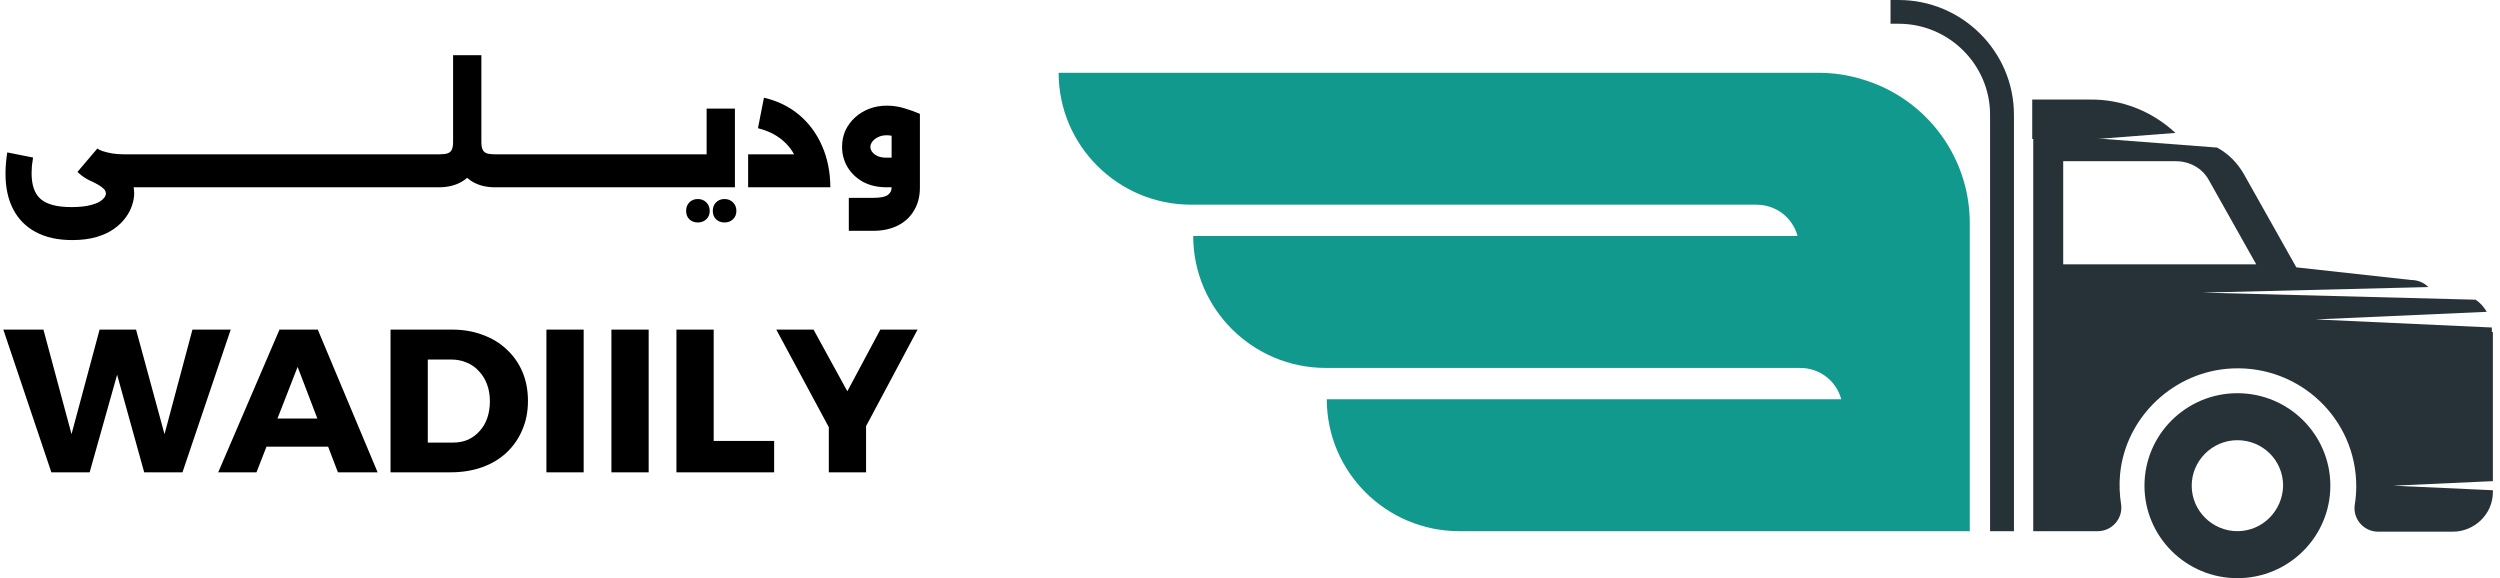 <svg width="307" height="71" viewBox="0 0 307 71" fill="none" xmlns="http://www.w3.org/2000/svg">
<path d="M306 40.775C306 40.589 306 40.403 306 40.217L284.359 39.224L305.376 38.293C305.002 37.672 304.566 37.176 304.004 36.803L270.451 35.934L298.204 35.252C297.643 34.693 296.894 34.383 296.084 34.383L281.989 32.831L275.565 21.412C274.754 19.984 273.631 18.867 272.259 18.122L257.603 17.005H249.682V65.228H257.603C259.349 65.228 260.721 63.677 260.472 61.939C260.285 60.76 260.223 59.518 260.347 58.215C261.033 51.14 267.021 45.554 274.13 45.244C282.425 44.871 289.348 51.45 289.348 59.705C289.348 60.449 289.286 61.256 289.161 62.001C288.911 63.739 290.283 65.29 292.03 65.29H301.198C303.88 65.29 306.125 63.118 306.125 60.449V60.201L293.901 59.642L306.125 59.084V40.775H306ZM253.362 32.521V19.798H267.208C268.829 19.798 270.388 20.605 271.199 22.032L277.062 32.459H253.362V32.521Z" fill="#263238"/>
<path d="M274.754 48.285C268.455 48.285 263.341 53.374 263.341 59.642C263.341 65.911 268.455 71 274.754 71C281.053 71 286.167 65.911 286.167 59.642C286.167 53.374 281.053 48.285 274.754 48.285ZM274.754 65.228C271.698 65.228 269.141 62.746 269.141 59.642C269.141 56.601 271.636 54.057 274.754 54.057C277.872 54.057 280.367 56.539 280.367 59.642C280.305 62.746 277.81 65.228 274.754 65.228Z" fill="#263238"/>
<path d="M241.887 27.37C241.887 20.171 237.646 13.592 231.035 10.613C228.665 9.558 226.045 8.937 223.364 8.937H218.873H182.95H130C130 17.874 137.297 25.136 146.278 25.136H215.692C218.062 25.136 220.12 26.687 220.744 28.983H146.527C146.527 37.92 153.824 45.182 162.805 45.182H221.056C223.426 45.182 225.484 46.733 226.108 49.03H162.93C162.93 57.967 170.227 65.228 179.208 65.228H234.59H241.887V27.37Z" fill="#11998E"/>
<path d="M247.313 65.228H244.381V14.088C244.381 7.944 239.33 2.917 233.155 2.917H232.157V0H233.155C240.951 0 247.313 6.33 247.313 14.088V65.228Z" fill="#263238"/>
<path d="M267.145 16.323L257.478 17.067H249.558V12.226H256.605C260.534 12.164 264.276 13.654 267.145 16.323Z" fill="#263238"/>
<path d="M0.408 40.475H5.333L9.283 55.175H8.283L12.232 40.475H16.707L20.707 55.175H19.707L23.633 40.475H28.332L22.407 58H17.707L13.857 44.125L14.908 44.15L11.008 58H6.308L0.408 40.475ZM34.322 40.475H39.022L46.372 58H41.497L36.547 45.05L31.497 58H26.797L34.322 40.475ZM31.297 51.4H41.522V54.85H31.297V51.4ZM55.508 40.475C56.892 40.475 58.15 40.692 59.283 41.125C60.433 41.542 61.417 42.142 62.233 42.925C63.067 43.692 63.708 44.608 64.158 45.675C64.608 46.742 64.833 47.925 64.833 49.225C64.833 50.542 64.6 51.733 64.133 52.8C63.683 53.867 63.042 54.792 62.208 55.575C61.375 56.358 60.375 56.958 59.208 57.375C58.042 57.792 56.75 58 55.333 58H47.958V40.475H55.508ZM55.633 54.35C56.3 54.35 56.908 54.233 57.458 54C58.008 53.75 58.483 53.4 58.883 52.95C59.3 52.5 59.617 51.967 59.833 51.35C60.05 50.717 60.158 50.025 60.158 49.275C60.158 48.508 60.042 47.817 59.808 47.2C59.575 46.567 59.242 46.025 58.808 45.575C58.392 45.108 57.892 44.758 57.308 44.525C56.742 44.275 56.108 44.15 55.408 44.15H52.533V54.35H55.633ZM67.099 40.475H71.674V58H67.099V40.475ZM75.082 40.475H79.657V58H75.082V40.475ZM83.066 40.475H87.641V54.15H95.066V58H83.066V40.475ZM95.328 40.475H99.903L104.053 48.05L108.103 40.475H112.678L104.328 56.125H103.753L95.328 40.475ZM101.778 50.3H106.353V58H101.778V50.3Z" fill="black"/>
<path d="M8.865 29.48C7.101 29.48 5.607 29.15 4.383 28.49C3.171 27.842 2.247 26.906 1.611 25.682C0.987 24.47 0.675 23.018 0.675 21.326C0.675 20.918 0.693 20.498 0.729 20.066C0.765 19.622 0.819 19.172 0.891 18.716L4.059 19.346C3.999 19.742 3.951 20.09 3.915 20.39C3.891 20.69 3.879 20.984 3.879 21.272C3.879 22.76 4.257 23.822 5.013 24.458C5.781 25.106 7.029 25.43 8.757 25.43C9.777 25.43 10.599 25.34 11.223 25.16C11.847 24.992 12.297 24.776 12.573 24.512C12.861 24.26 13.005 24.014 13.005 23.774C13.005 23.546 12.909 23.342 12.717 23.162C12.525 22.982 12.267 22.802 11.943 22.622C11.619 22.442 11.259 22.262 10.863 22.082L11.853 18.878C12.321 19.106 12.819 19.364 13.347 19.652C13.887 19.94 14.391 20.276 14.859 20.66C15.339 21.044 15.729 21.488 16.029 21.992C16.329 22.496 16.479 23.078 16.479 23.738C16.479 24.182 16.395 24.662 16.227 25.178C16.071 25.694 15.807 26.204 15.435 26.708C15.075 27.212 14.601 27.674 14.013 28.094C13.425 28.514 12.705 28.85 11.853 29.102C11.001 29.354 10.005 29.48 8.865 29.48ZM15.237 23C12.705 23 10.797 22.37 9.513 21.11L11.961 18.23C12.069 18.338 12.279 18.446 12.591 18.554C12.915 18.662 13.305 18.758 13.761 18.842C14.229 18.914 14.721 18.95 15.237 18.95H16.695V23H15.237ZM16.695 23V18.95C16.791 18.95 16.875 19.136 16.947 19.508C17.019 19.868 17.055 20.348 17.055 20.948C17.055 21.572 17.019 22.07 16.947 22.442C16.875 22.814 16.791 23 16.695 23ZM16.693 23V18.95H21.229V23H16.693ZM21.229 23V18.95C21.325 18.95 21.409 19.136 21.481 19.508C21.553 19.868 21.589 20.348 21.589 20.948C21.589 21.572 21.553 22.07 21.481 22.442C21.409 22.814 21.325 23 21.229 23ZM16.693 23C16.597 23 16.513 22.814 16.441 22.442C16.369 22.07 16.333 21.572 16.333 20.948C16.333 20.348 16.369 19.868 16.441 19.508C16.513 19.136 16.597 18.95 16.693 18.95V23ZM21.229 23V18.95H25.765V23H21.229ZM25.765 23V18.95C25.86 18.95 25.945 19.136 26.017 19.508C26.088 19.868 26.125 20.348 26.125 20.948C26.125 21.572 26.088 22.07 26.017 22.442C25.945 22.814 25.86 23 25.765 23ZM21.229 23C21.133 23 21.049 22.814 20.977 22.442C20.904 22.07 20.869 21.572 20.869 20.948C20.869 20.348 20.904 19.868 20.977 19.508C21.049 19.136 21.133 18.95 21.229 18.95V23ZM25.764 23V18.95H30.3V23H25.764ZM30.3 23V18.95C30.396 18.95 30.48 19.136 30.552 19.508C30.624 19.868 30.66 20.348 30.66 20.948C30.66 21.572 30.624 22.07 30.552 22.442C30.48 22.814 30.396 23 30.3 23ZM25.764 23C25.668 23 25.584 22.814 25.512 22.442C25.44 22.07 25.404 21.572 25.404 20.948C25.404 20.348 25.44 19.868 25.512 19.508C25.584 19.136 25.668 18.95 25.764 18.95V23ZM30.299 23V18.95H34.835V23H30.299ZM34.835 23V18.95C34.931 18.95 35.015 19.136 35.087 19.508C35.159 19.868 35.195 20.348 35.195 20.948C35.195 21.572 35.159 22.07 35.087 22.442C35.015 22.814 34.931 23 34.835 23ZM30.299 23C30.203 23 30.119 22.814 30.047 22.442C29.975 22.07 29.939 21.572 29.939 20.948C29.939 20.348 29.975 19.868 30.047 19.508C30.119 19.136 30.203 18.95 30.299 18.95V23ZM34.834 23V18.95H39.37V23H34.834ZM39.37 23V18.95C39.466 18.95 39.55 19.136 39.622 19.508C39.694 19.868 39.73 20.348 39.73 20.948C39.73 21.572 39.694 22.07 39.622 22.442C39.55 22.814 39.466 23 39.37 23ZM34.834 23C34.738 23 34.654 22.814 34.582 22.442C34.51 22.07 34.474 21.572 34.474 20.948C34.474 20.348 34.51 19.868 34.582 19.508C34.654 19.136 34.738 18.95 34.834 18.95V23ZM39.369 23V18.95H43.905V23H39.369ZM43.905 23V18.95C44.001 18.95 44.085 19.136 44.157 19.508C44.229 19.868 44.265 20.348 44.265 20.948C44.265 21.572 44.229 22.07 44.157 22.442C44.085 22.814 44.001 23 43.905 23ZM39.369 23C39.273 23 39.189 22.814 39.117 22.442C39.045 22.07 39.009 21.572 39.009 20.948C39.009 20.348 39.045 19.868 39.117 19.508C39.189 19.136 39.273 18.95 39.369 18.95V23ZM43.904 23V18.95H48.44V23H43.904ZM48.44 23V18.95C48.536 18.95 48.62 19.136 48.692 19.508C48.764 19.868 48.8 20.348 48.8 20.948C48.8 21.572 48.764 22.07 48.692 22.442C48.62 22.814 48.536 23 48.44 23ZM43.904 23C43.808 23 43.724 22.814 43.652 22.442C43.58 22.07 43.544 21.572 43.544 20.948C43.544 20.348 43.58 19.868 43.652 19.508C43.724 19.136 43.808 18.95 43.904 18.95V23ZM48.44 23V18.95H52.975V23H48.44ZM52.975 23V18.95C53.072 18.95 53.156 19.136 53.227 19.508C53.3 19.868 53.336 20.348 53.336 20.948C53.336 21.572 53.3 22.07 53.227 22.442C53.156 22.814 53.072 23 52.975 23ZM48.44 23C48.343 23 48.26 22.814 48.188 22.442C48.115 22.07 48.08 21.572 48.08 20.948C48.08 20.348 48.115 19.868 48.188 19.508C48.26 19.136 48.343 18.95 48.44 18.95V23ZM52.975 23V18.95H53.965C54.409 18.95 54.751 18.908 54.991 18.824C55.231 18.728 55.399 18.572 55.495 18.356C55.591 18.128 55.639 17.822 55.639 17.438V6.782H59.113V17.438C59.113 18.578 58.903 19.562 58.483 20.39C58.063 21.218 57.469 21.86 56.701 22.316C55.933 22.76 55.021 22.988 53.965 23H52.975ZM60.787 23C59.731 23 58.819 22.778 58.051 22.334C57.283 21.878 56.689 21.236 56.269 20.408C55.849 19.568 55.639 18.578 55.639 17.438H59.113C59.113 17.822 59.161 18.128 59.257 18.356C59.353 18.572 59.521 18.728 59.761 18.824C60.001 18.908 60.343 18.95 60.787 18.95H61.237V23H60.787ZM61.237 23V18.95C61.333 18.95 61.417 19.136 61.489 19.508C61.561 19.868 61.597 20.348 61.597 20.948C61.597 21.572 61.561 22.07 61.489 22.442C61.417 22.814 61.333 23 61.237 23ZM52.975 23C52.879 23 52.795 22.814 52.723 22.442C52.651 22.07 52.615 21.572 52.615 20.948C52.615 20.348 52.651 19.868 52.723 19.508C52.795 19.136 52.879 18.95 52.975 18.95V23ZM61.236 23V18.95H65.772V23H61.236ZM65.772 23V18.95C65.868 18.95 65.952 19.136 66.024 19.508C66.096 19.868 66.132 20.348 66.132 20.948C66.132 21.572 66.096 22.07 66.024 22.442C65.952 22.814 65.868 23 65.772 23ZM61.236 23C61.14 23 61.056 22.814 60.984 22.442C60.912 22.07 60.876 21.572 60.876 20.948C60.876 20.348 60.912 19.868 60.984 19.508C61.056 19.136 61.14 18.95 61.236 18.95V23ZM65.772 23V18.95H70.308V23H65.772ZM70.308 23V18.95C70.403 18.95 70.487 19.136 70.559 19.508C70.632 19.868 70.668 20.348 70.668 20.948C70.668 21.572 70.632 22.07 70.559 22.442C70.487 22.814 70.403 23 70.308 23ZM65.772 23C65.675 23 65.591 22.814 65.519 22.442C65.448 22.07 65.412 21.572 65.412 20.948C65.412 20.348 65.448 19.868 65.519 19.508C65.591 19.136 65.675 18.95 65.772 18.95V23ZM70.307 23V18.95H74.843V23H70.307ZM74.843 23V18.95C74.939 18.95 75.023 19.136 75.095 19.508C75.167 19.868 75.203 20.348 75.203 20.948C75.203 21.572 75.167 22.07 75.095 22.442C75.023 22.814 74.939 23 74.843 23ZM70.307 23C70.211 23 70.127 22.814 70.055 22.442C69.983 22.07 69.947 21.572 69.947 20.948C69.947 20.348 69.983 19.868 70.055 19.508C70.127 19.136 70.211 18.95 70.307 18.95V23ZM74.842 23V18.95H79.378V23H74.842ZM79.378 23V18.95C79.474 18.95 79.558 19.136 79.63 19.508C79.702 19.868 79.738 20.348 79.738 20.948C79.738 21.572 79.702 22.07 79.63 22.442C79.558 22.814 79.474 23 79.378 23ZM74.842 23C74.746 23 74.662 22.814 74.59 22.442C74.518 22.07 74.482 21.572 74.482 20.948C74.482 20.348 74.518 19.868 74.59 19.508C74.662 19.136 74.746 18.95 74.842 18.95V23ZM79.377 23V18.95H83.913V23H79.377ZM83.913 23V18.95C84.009 18.95 84.093 19.136 84.165 19.508C84.237 19.868 84.273 20.348 84.273 20.948C84.273 21.572 84.237 22.07 84.165 22.442C84.093 22.814 84.009 23 83.913 23ZM79.377 23C79.281 23 79.197 22.814 79.125 22.442C79.053 22.07 79.017 21.572 79.017 20.948C79.017 20.348 79.053 19.868 79.125 19.508C79.197 19.136 79.281 18.95 79.377 18.95V23ZM86.774 13.334H90.248V23H83.912V18.95H86.774V13.334ZM83.912 23C83.816 23 83.732 22.814 83.66 22.442C83.588 22.07 83.552 21.572 83.552 20.948C83.552 20.348 83.588 19.868 83.66 19.508C83.732 19.136 83.816 18.95 83.912 18.95V23ZM88.97 27.32C88.55 27.32 88.202 27.188 87.926 26.924C87.662 26.66 87.53 26.318 87.53 25.898C87.53 25.478 87.662 25.13 87.926 24.854C88.202 24.578 88.55 24.44 88.97 24.44C89.39 24.44 89.738 24.578 90.014 24.854C90.29 25.13 90.428 25.478 90.428 25.898C90.428 26.318 90.29 26.66 90.014 26.924C89.738 27.188 89.39 27.32 88.97 27.32ZM85.694 27.32C85.274 27.32 84.926 27.188 84.65 26.924C84.386 26.66 84.254 26.318 84.254 25.898C84.254 25.478 84.386 25.13 84.65 24.854C84.926 24.578 85.274 24.44 85.694 24.44C86.114 24.44 86.462 24.578 86.738 24.854C87.014 25.13 87.152 25.478 87.152 25.898C87.152 26.318 87.014 26.66 86.738 26.924C86.462 27.188 86.114 27.32 85.694 27.32ZM98.494 23C98.482 21.728 98.266 20.606 97.846 19.634C97.438 18.65 96.832 17.828 96.028 17.168C95.224 16.508 94.24 16.034 93.076 15.746L93.814 12.002C95.482 12.386 96.922 13.088 98.134 14.108C99.346 15.128 100.282 16.394 100.942 17.906C101.614 19.418 101.956 21.116 101.968 23H98.494ZM91.87 23V18.95H100.618V23H91.87ZM104.234 28.346V24.296H107.204C108.092 24.296 108.692 24.182 109.004 23.954C109.328 23.726 109.49 23.42 109.49 23.036V13.982H112.964V23.036C112.964 24.116 112.724 25.052 112.244 25.844C111.776 26.648 111.11 27.266 110.246 27.698C109.382 28.13 108.368 28.346 107.204 28.346H104.234ZM108.896 23C107.78 23 106.808 22.778 105.98 22.334C105.164 21.878 104.528 21.272 104.072 20.516C103.628 19.76 103.406 18.932 103.406 18.032C103.406 17.3 103.544 16.628 103.82 16.016C104.108 15.404 104.504 14.87 105.008 14.414C105.512 13.958 106.094 13.604 106.754 13.352C107.426 13.1 108.14 12.974 108.896 12.974C109.64 12.974 110.366 13.082 111.074 13.298C111.782 13.514 112.412 13.742 112.964 13.982L111.578 17.564C110.558 16.928 109.664 16.61 108.896 16.61C108.476 16.61 108.116 16.688 107.816 16.844C107.516 16.988 107.282 17.174 107.114 17.402C106.958 17.618 106.88 17.834 106.88 18.05C106.88 18.242 106.952 18.44 107.096 18.644C107.24 18.848 107.462 19.022 107.762 19.166C108.062 19.298 108.44 19.364 108.896 19.364H111.956V23H108.896Z" fill="black"/>
</svg>
